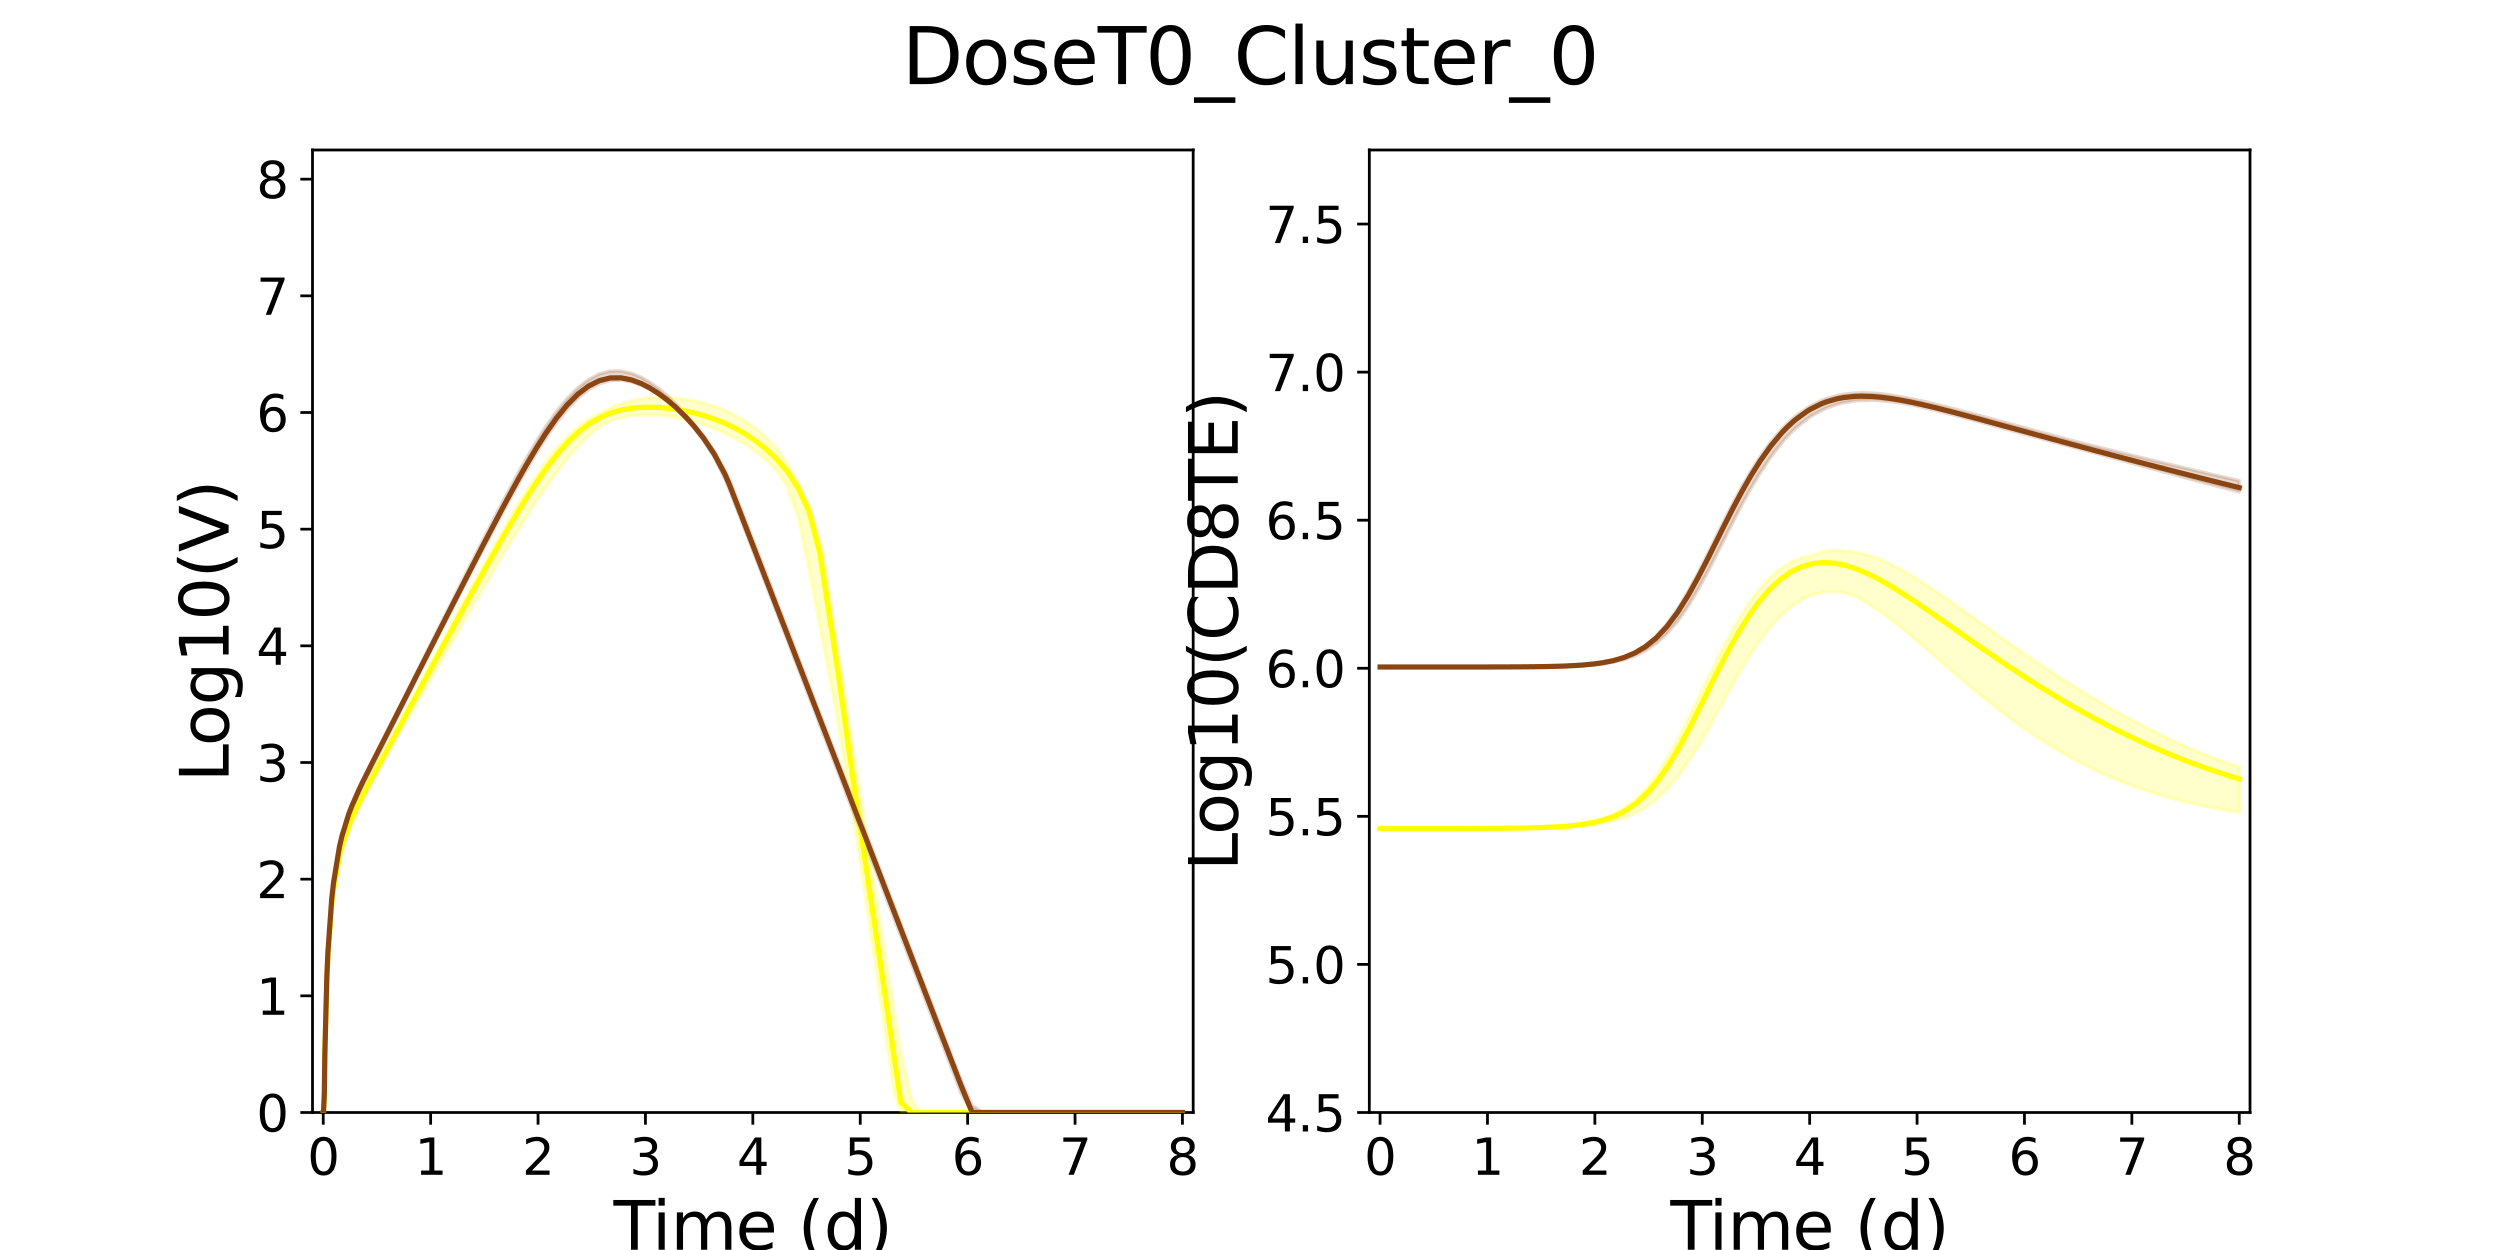 <?xml version="1.0" encoding="utf-8" standalone="no"?>
<!DOCTYPE svg PUBLIC "-//W3C//DTD SVG 1.1//EN"
  "http://www.w3.org/Graphics/SVG/1.1/DTD/svg11.dtd">
<svg xmlns:xlink="http://www.w3.org/1999/xlink" width="720pt" height="360pt" viewBox="0 0 720 360" xmlns="http://www.w3.org/2000/svg" version="1.1">
 <defs>
  <style type="text/css">*{stroke-linejoin: round; stroke-linecap: butt}</style>
 </defs>
 <g id="figure_1">
  <g id="patch_1">
   <path d="M 0 360 
L 720 360 
L 720 0 
L 0 0 
z
" style="fill: #ffffff"/>
  </g>
  <g id="axes_1">
   <g id="patch_2">
    <path d="M 90 320.4 
L 343.636 320.4 
L 343.636 43.2 
L 90 43.2 
z
" style="fill: #ffffff"/>
   </g>
   <g id="matplotlib.axis_1">
    <g id="xtick_1">
     <g id="line2d_1">
      <defs>
       <path id="m7a26b2daab" d="M 0 0 
L 0 3.5 
" style="stroke: #000000; stroke-width: 0.8"/>
      </defs>
      <g>
       <use xlink:href="#m7a26b2daab" x="93.093" y="320.4" style="stroke: #000000; stroke-width: 0.8"/>
      </g>
     </g>
     <g id="text_1">
      <!-- 0 -->
      <g transform="translate(88.512 338.342) scale(0.144 -0.144)">
       <defs>
        <path id="DejaVuSans-30" d="M 2034 4250 
Q 1547 4250 1301 3770 
Q 1056 3291 1056 2328 
Q 1056 1369 1301 889 
Q 1547 409 2034 409 
Q 2525 409 2770 889 
Q 3016 1369 3016 2328 
Q 3016 3291 2770 3770 
Q 2525 4250 2034 4250 
z
M 2034 4750 
Q 2819 4750 3233 4129 
Q 3647 3509 3647 2328 
Q 3647 1150 3233 529 
Q 2819 -91 2034 -91 
Q 1250 -91 836 529 
Q 422 1150 422 2328 
Q 422 3509 836 4129 
Q 1250 4750 2034 4750 
z
" transform="scale(0.016)"/>
       </defs>
       <use xlink:href="#DejaVuSans-30"/>
      </g>
     </g>
    </g>
    <g id="xtick_2">
     <g id="line2d_2">
      <g>
       <use xlink:href="#m7a26b2daab" x="124.024" y="320.4" style="stroke: #000000; stroke-width: 0.8"/>
      </g>
     </g>
     <g id="text_2">
      <!-- 1 -->
      <g transform="translate(119.443 338.342) scale(0.144 -0.144)">
       <defs>
        <path id="DejaVuSans-31" d="M 794 531 
L 1825 531 
L 1825 4091 
L 703 3866 
L 703 4441 
L 1819 4666 
L 2450 4666 
L 2450 531 
L 3481 531 
L 3481 0 
L 794 0 
L 794 531 
z
" transform="scale(0.016)"/>
       </defs>
       <use xlink:href="#DejaVuSans-31"/>
      </g>
     </g>
    </g>
    <g id="xtick_3">
     <g id="line2d_3">
      <g>
       <use xlink:href="#m7a26b2daab" x="154.956" y="320.4" style="stroke: #000000; stroke-width: 0.8"/>
      </g>
     </g>
     <g id="text_3">
      <!-- 2 -->
      <g transform="translate(150.375 338.342) scale(0.144 -0.144)">
       <defs>
        <path id="DejaVuSans-32" d="M 1228 531 
L 3431 531 
L 3431 0 
L 469 0 
L 469 531 
Q 828 903 1448 1529 
Q 2069 2156 2228 2338 
Q 2531 2678 2651 2914 
Q 2772 3150 2772 3378 
Q 2772 3750 2511 3984 
Q 2250 4219 1831 4219 
Q 1534 4219 1204 4116 
Q 875 4013 500 3803 
L 500 4441 
Q 881 4594 1212 4672 
Q 1544 4750 1819 4750 
Q 2544 4750 2975 4387 
Q 3406 4025 3406 3419 
Q 3406 3131 3298 2873 
Q 3191 2616 2906 2266 
Q 2828 2175 2409 1742 
Q 1991 1309 1228 531 
z
" transform="scale(0.016)"/>
       </defs>
       <use xlink:href="#DejaVuSans-32"/>
      </g>
     </g>
    </g>
    <g id="xtick_4">
     <g id="line2d_4">
      <g>
       <use xlink:href="#m7a26b2daab" x="185.887" y="320.4" style="stroke: #000000; stroke-width: 0.8"/>
      </g>
     </g>
     <g id="text_4">
      <!-- 3 -->
      <g transform="translate(181.306 338.342) scale(0.144 -0.144)">
       <defs>
        <path id="DejaVuSans-33" d="M 2597 2516 
Q 3050 2419 3304 2112 
Q 3559 1806 3559 1356 
Q 3559 666 3084 287 
Q 2609 -91 1734 -91 
Q 1441 -91 1130 -33 
Q 819 25 488 141 
L 488 750 
Q 750 597 1062 519 
Q 1375 441 1716 441 
Q 2309 441 2620 675 
Q 2931 909 2931 1356 
Q 2931 1769 2642 2001 
Q 2353 2234 1838 2234 
L 1294 2234 
L 1294 2753 
L 1863 2753 
Q 2328 2753 2575 2939 
Q 2822 3125 2822 3475 
Q 2822 3834 2567 4026 
Q 2313 4219 1838 4219 
Q 1578 4219 1281 4162 
Q 984 4106 628 3988 
L 628 4550 
Q 988 4650 1302 4700 
Q 1616 4750 1894 4750 
Q 2613 4750 3031 4423 
Q 3450 4097 3450 3541 
Q 3450 3153 3228 2886 
Q 3006 2619 2597 2516 
z
" transform="scale(0.016)"/>
       </defs>
       <use xlink:href="#DejaVuSans-33"/>
      </g>
     </g>
    </g>
    <g id="xtick_5">
     <g id="line2d_5">
      <g>
       <use xlink:href="#m7a26b2daab" x="216.818" y="320.4" style="stroke: #000000; stroke-width: 0.8"/>
      </g>
     </g>
     <g id="text_5">
      <!-- 4 -->
      <g transform="translate(212.237 338.342) scale(0.144 -0.144)">
       <defs>
        <path id="DejaVuSans-34" d="M 2419 4116 
L 825 1625 
L 2419 1625 
L 2419 4116 
z
M 2253 4666 
L 3047 4666 
L 3047 1625 
L 3713 1625 
L 3713 1100 
L 3047 1100 
L 3047 0 
L 2419 0 
L 2419 1100 
L 313 1100 
L 313 1709 
L 2253 4666 
z
" transform="scale(0.016)"/>
       </defs>
       <use xlink:href="#DejaVuSans-34"/>
      </g>
     </g>
    </g>
    <g id="xtick_6">
     <g id="line2d_6">
      <g>
       <use xlink:href="#m7a26b2daab" x="247.749" y="320.4" style="stroke: #000000; stroke-width: 0.8"/>
      </g>
     </g>
     <g id="text_6">
      <!-- 5 -->
      <g transform="translate(243.168 338.342) scale(0.144 -0.144)">
       <defs>
        <path id="DejaVuSans-35" d="M 691 4666 
L 3169 4666 
L 3169 4134 
L 1269 4134 
L 1269 2991 
Q 1406 3038 1543 3061 
Q 1681 3084 1819 3084 
Q 2600 3084 3056 2656 
Q 3513 2228 3513 1497 
Q 3513 744 3044 326 
Q 2575 -91 1722 -91 
Q 1428 -91 1123 -41 
Q 819 9 494 109 
L 494 744 
Q 775 591 1075 516 
Q 1375 441 1709 441 
Q 2250 441 2565 725 
Q 2881 1009 2881 1497 
Q 2881 1984 2565 2268 
Q 2250 2553 1709 2553 
Q 1456 2553 1204 2497 
Q 953 2441 691 2322 
L 691 4666 
z
" transform="scale(0.016)"/>
       </defs>
       <use xlink:href="#DejaVuSans-35"/>
      </g>
     </g>
    </g>
    <g id="xtick_7">
     <g id="line2d_7">
      <g>
       <use xlink:href="#m7a26b2daab" x="278.681" y="320.4" style="stroke: #000000; stroke-width: 0.8"/>
      </g>
     </g>
     <g id="text_7">
      <!-- 6 -->
      <g transform="translate(274.1 338.342) scale(0.144 -0.144)">
       <defs>
        <path id="DejaVuSans-36" d="M 2113 2584 
Q 1688 2584 1439 2293 
Q 1191 2003 1191 1497 
Q 1191 994 1439 701 
Q 1688 409 2113 409 
Q 2538 409 2786 701 
Q 3034 994 3034 1497 
Q 3034 2003 2786 2293 
Q 2538 2584 2113 2584 
z
M 3366 4563 
L 3366 3988 
Q 3128 4100 2886 4159 
Q 2644 4219 2406 4219 
Q 1781 4219 1451 3797 
Q 1122 3375 1075 2522 
Q 1259 2794 1537 2939 
Q 1816 3084 2150 3084 
Q 2853 3084 3261 2657 
Q 3669 2231 3669 1497 
Q 3669 778 3244 343 
Q 2819 -91 2113 -91 
Q 1303 -91 875 529 
Q 447 1150 447 2328 
Q 447 3434 972 4092 
Q 1497 4750 2381 4750 
Q 2619 4750 2861 4703 
Q 3103 4656 3366 4563 
z
" transform="scale(0.016)"/>
       </defs>
       <use xlink:href="#DejaVuSans-36"/>
      </g>
     </g>
    </g>
    <g id="xtick_8">
     <g id="line2d_8">
      <g>
       <use xlink:href="#m7a26b2daab" x="309.612" y="320.4" style="stroke: #000000; stroke-width: 0.8"/>
      </g>
     </g>
     <g id="text_8">
      <!-- 7 -->
      <g transform="translate(305.031 338.342) scale(0.144 -0.144)">
       <defs>
        <path id="DejaVuSans-37" d="M 525 4666 
L 3525 4666 
L 3525 4397 
L 1831 0 
L 1172 0 
L 2766 4134 
L 525 4134 
L 525 4666 
z
" transform="scale(0.016)"/>
       </defs>
       <use xlink:href="#DejaVuSans-37"/>
      </g>
     </g>
    </g>
    <g id="xtick_9">
     <g id="line2d_9">
      <g>
       <use xlink:href="#m7a26b2daab" x="340.543" y="320.4" style="stroke: #000000; stroke-width: 0.8"/>
      </g>
     </g>
     <g id="text_9">
      <!-- 8 -->
      <g transform="translate(335.962 338.342) scale(0.144 -0.144)">
       <defs>
        <path id="DejaVuSans-38" d="M 2034 2216 
Q 1584 2216 1326 1975 
Q 1069 1734 1069 1313 
Q 1069 891 1326 650 
Q 1584 409 2034 409 
Q 2484 409 2743 651 
Q 3003 894 3003 1313 
Q 3003 1734 2745 1975 
Q 2488 2216 2034 2216 
z
M 1403 2484 
Q 997 2584 770 2862 
Q 544 3141 544 3541 
Q 544 4100 942 4425 
Q 1341 4750 2034 4750 
Q 2731 4750 3128 4425 
Q 3525 4100 3525 3541 
Q 3525 3141 3298 2862 
Q 3072 2584 2669 2484 
Q 3125 2378 3379 2068 
Q 3634 1759 3634 1313 
Q 3634 634 3220 271 
Q 2806 -91 2034 -91 
Q 1263 -91 848 271 
Q 434 634 434 1313 
Q 434 1759 690 2068 
Q 947 2378 1403 2484 
z
M 1172 3481 
Q 1172 3119 1398 2916 
Q 1625 2713 2034 2713 
Q 2441 2713 2670 2916 
Q 2900 3119 2900 3481 
Q 2900 3844 2670 4047 
Q 2441 4250 2034 4250 
Q 1625 4250 1398 4047 
Q 1172 3844 1172 3481 
z
" transform="scale(0.016)"/>
       </defs>
       <use xlink:href="#DejaVuSans-38"/>
      </g>
     </g>
    </g>
    <g id="text_10">
     <!-- Time (d) -->
     <g transform="translate(176.693 359.925) scale(0.192 -0.192)">
      <defs>
       <path id="DejaVuSans-54" d="M -19 4666 
L 3928 4666 
L 3928 4134 
L 2272 4134 
L 2272 0 
L 1638 0 
L 1638 4134 
L -19 4134 
L -19 4666 
z
" transform="scale(0.016)"/>
       <path id="DejaVuSans-69" d="M 603 3500 
L 1178 3500 
L 1178 0 
L 603 0 
L 603 3500 
z
M 603 4863 
L 1178 4863 
L 1178 4134 
L 603 4134 
L 603 4863 
z
" transform="scale(0.016)"/>
       <path id="DejaVuSans-6d" d="M 3328 2828 
Q 3544 3216 3844 3400 
Q 4144 3584 4550 3584 
Q 5097 3584 5394 3201 
Q 5691 2819 5691 2113 
L 5691 0 
L 5113 0 
L 5113 2094 
Q 5113 2597 4934 2840 
Q 4756 3084 4391 3084 
Q 3944 3084 3684 2787 
Q 3425 2491 3425 1978 
L 3425 0 
L 2847 0 
L 2847 2094 
Q 2847 2600 2669 2842 
Q 2491 3084 2119 3084 
Q 1678 3084 1418 2786 
Q 1159 2488 1159 1978 
L 1159 0 
L 581 0 
L 581 3500 
L 1159 3500 
L 1159 2956 
Q 1356 3278 1631 3431 
Q 1906 3584 2284 3584 
Q 2666 3584 2933 3390 
Q 3200 3197 3328 2828 
z
" transform="scale(0.016)"/>
       <path id="DejaVuSans-65" d="M 3597 1894 
L 3597 1613 
L 953 1613 
Q 991 1019 1311 708 
Q 1631 397 2203 397 
Q 2534 397 2845 478 
Q 3156 559 3463 722 
L 3463 178 
Q 3153 47 2828 -22 
Q 2503 -91 2169 -91 
Q 1331 -91 842 396 
Q 353 884 353 1716 
Q 353 2575 817 3079 
Q 1281 3584 2069 3584 
Q 2775 3584 3186 3129 
Q 3597 2675 3597 1894 
z
M 3022 2063 
Q 3016 2534 2758 2815 
Q 2500 3097 2075 3097 
Q 1594 3097 1305 2825 
Q 1016 2553 972 2059 
L 3022 2063 
z
" transform="scale(0.016)"/>
       <path id="DejaVuSans-20" transform="scale(0.016)"/>
       <path id="DejaVuSans-28" d="M 1984 4856 
Q 1566 4138 1362 3434 
Q 1159 2731 1159 2009 
Q 1159 1288 1364 580 
Q 1569 -128 1984 -844 
L 1484 -844 
Q 1016 -109 783 600 
Q 550 1309 550 2009 
Q 550 2706 781 3412 
Q 1013 4119 1484 4856 
L 1984 4856 
z
" transform="scale(0.016)"/>
       <path id="DejaVuSans-64" d="M 2906 2969 
L 2906 4863 
L 3481 4863 
L 3481 0 
L 2906 0 
L 2906 525 
Q 2725 213 2448 61 
Q 2172 -91 1784 -91 
Q 1150 -91 751 415 
Q 353 922 353 1747 
Q 353 2572 751 3078 
Q 1150 3584 1784 3584 
Q 2172 3584 2448 3432 
Q 2725 3281 2906 2969 
z
M 947 1747 
Q 947 1113 1208 752 
Q 1469 391 1925 391 
Q 2381 391 2643 752 
Q 2906 1113 2906 1747 
Q 2906 2381 2643 2742 
Q 2381 3103 1925 3103 
Q 1469 3103 1208 2742 
Q 947 2381 947 1747 
z
" transform="scale(0.016)"/>
       <path id="DejaVuSans-29" d="M 513 4856 
L 1013 4856 
Q 1481 4119 1714 3412 
Q 1947 2706 1947 2009 
Q 1947 1309 1714 600 
Q 1481 -109 1013 -844 
L 513 -844 
Q 928 -128 1133 580 
Q 1338 1288 1338 2009 
Q 1338 2731 1133 3434 
Q 928 4138 513 4856 
z
" transform="scale(0.016)"/>
      </defs>
      <use xlink:href="#DejaVuSans-54"/>
      <use xlink:href="#DejaVuSans-69" x="57.959"/>
      <use xlink:href="#DejaVuSans-6d" x="85.742"/>
      <use xlink:href="#DejaVuSans-65" x="183.154"/>
      <use xlink:href="#DejaVuSans-20" x="244.678"/>
      <use xlink:href="#DejaVuSans-28" x="276.465"/>
      <use xlink:href="#DejaVuSans-64" x="315.479"/>
      <use xlink:href="#DejaVuSans-29" x="378.955"/>
     </g>
    </g>
   </g>
   <g id="matplotlib.axis_2">
    <g id="ytick_1">
     <g id="line2d_10">
      <defs>
       <path id="m6469e96081" d="M 0 0 
L -3.5 0 
" style="stroke: #000000; stroke-width: 0.8"/>
      </defs>
      <g>
       <use xlink:href="#m6469e96081" x="90" y="320.4" style="stroke: #000000; stroke-width: 0.8"/>
      </g>
     </g>
     <g id="text_11">
      <!-- 0 -->
      <g transform="translate(73.838 325.871) scale(0.144 -0.144)">
       <use xlink:href="#DejaVuSans-30"/>
      </g>
     </g>
    </g>
    <g id="ytick_2">
     <g id="line2d_11">
      <g>
       <use xlink:href="#m6469e96081" x="90" y="286.8" style="stroke: #000000; stroke-width: 0.8"/>
      </g>
     </g>
     <g id="text_12">
      <!-- 1 -->
      <g transform="translate(73.838 292.271) scale(0.144 -0.144)">
       <use xlink:href="#DejaVuSans-31"/>
      </g>
     </g>
    </g>
    <g id="ytick_3">
     <g id="line2d_12">
      <g>
       <use xlink:href="#m6469e96081" x="90" y="253.2" style="stroke: #000000; stroke-width: 0.8"/>
      </g>
     </g>
     <g id="text_13">
      <!-- 2 -->
      <g transform="translate(73.838 258.671) scale(0.144 -0.144)">
       <use xlink:href="#DejaVuSans-32"/>
      </g>
     </g>
    </g>
    <g id="ytick_4">
     <g id="line2d_13">
      <g>
       <use xlink:href="#m6469e96081" x="90" y="219.6" style="stroke: #000000; stroke-width: 0.8"/>
      </g>
     </g>
     <g id="text_14">
      <!-- 3 -->
      <g transform="translate(73.838 225.071) scale(0.144 -0.144)">
       <use xlink:href="#DejaVuSans-33"/>
      </g>
     </g>
    </g>
    <g id="ytick_5">
     <g id="line2d_14">
      <g>
       <use xlink:href="#m6469e96081" x="90" y="186" style="stroke: #000000; stroke-width: 0.8"/>
      </g>
     </g>
     <g id="text_15">
      <!-- 4 -->
      <g transform="translate(73.838 191.471) scale(0.144 -0.144)">
       <use xlink:href="#DejaVuSans-34"/>
      </g>
     </g>
    </g>
    <g id="ytick_6">
     <g id="line2d_15">
      <g>
       <use xlink:href="#m6469e96081" x="90" y="152.4" style="stroke: #000000; stroke-width: 0.8"/>
      </g>
     </g>
     <g id="text_16">
      <!-- 5 -->
      <g transform="translate(73.838 157.871) scale(0.144 -0.144)">
       <use xlink:href="#DejaVuSans-35"/>
      </g>
     </g>
    </g>
    <g id="ytick_7">
     <g id="line2d_16">
      <g>
       <use xlink:href="#m6469e96081" x="90" y="118.8" style="stroke: #000000; stroke-width: 0.8"/>
      </g>
     </g>
     <g id="text_17">
      <!-- 6 -->
      <g transform="translate(73.838 124.271) scale(0.144 -0.144)">
       <use xlink:href="#DejaVuSans-36"/>
      </g>
     </g>
    </g>
    <g id="ytick_8">
     <g id="line2d_17">
      <g>
       <use xlink:href="#m6469e96081" x="90" y="85.2" style="stroke: #000000; stroke-width: 0.8"/>
      </g>
     </g>
     <g id="text_18">
      <!-- 7 -->
      <g transform="translate(73.838 90.671) scale(0.144 -0.144)">
       <use xlink:href="#DejaVuSans-37"/>
      </g>
     </g>
    </g>
    <g id="ytick_9">
     <g id="line2d_18">
      <g>
       <use xlink:href="#m6469e96081" x="90" y="51.6" style="stroke: #000000; stroke-width: 0.8"/>
      </g>
     </g>
     <g id="text_19">
      <!-- 8 -->
      <g transform="translate(73.838 57.071) scale(0.144 -0.144)">
       <use xlink:href="#DejaVuSans-38"/>
      </g>
     </g>
    </g>
    <g id="text_20">
     <!-- Log10(V) -->
     <g transform="translate(65.845 225.224) rotate(-90) scale(0.192 -0.192)">
      <defs>
       <path id="DejaVuSans-4c" d="M 628 4666 
L 1259 4666 
L 1259 531 
L 3531 531 
L 3531 0 
L 628 0 
L 628 4666 
z
" transform="scale(0.016)"/>
       <path id="DejaVuSans-6f" d="M 1959 3097 
Q 1497 3097 1228 2736 
Q 959 2375 959 1747 
Q 959 1119 1226 758 
Q 1494 397 1959 397 
Q 2419 397 2687 759 
Q 2956 1122 2956 1747 
Q 2956 2369 2687 2733 
Q 2419 3097 1959 3097 
z
M 1959 3584 
Q 2709 3584 3137 3096 
Q 3566 2609 3566 1747 
Q 3566 888 3137 398 
Q 2709 -91 1959 -91 
Q 1206 -91 779 398 
Q 353 888 353 1747 
Q 353 2609 779 3096 
Q 1206 3584 1959 3584 
z
" transform="scale(0.016)"/>
       <path id="DejaVuSans-67" d="M 2906 1791 
Q 2906 2416 2648 2759 
Q 2391 3103 1925 3103 
Q 1463 3103 1205 2759 
Q 947 2416 947 1791 
Q 947 1169 1205 825 
Q 1463 481 1925 481 
Q 2391 481 2648 825 
Q 2906 1169 2906 1791 
z
M 3481 434 
Q 3481 -459 3084 -895 
Q 2688 -1331 1869 -1331 
Q 1566 -1331 1297 -1286 
Q 1028 -1241 775 -1147 
L 775 -588 
Q 1028 -725 1275 -790 
Q 1522 -856 1778 -856 
Q 2344 -856 2625 -561 
Q 2906 -266 2906 331 
L 2906 616 
Q 2728 306 2450 153 
Q 2172 0 1784 0 
Q 1141 0 747 490 
Q 353 981 353 1791 
Q 353 2603 747 3093 
Q 1141 3584 1784 3584 
Q 2172 3584 2450 3431 
Q 2728 3278 2906 2969 
L 2906 3500 
L 3481 3500 
L 3481 434 
z
" transform="scale(0.016)"/>
       <path id="DejaVuSans-56" d="M 1831 0 
L 50 4666 
L 709 4666 
L 2188 738 
L 3669 4666 
L 4325 4666 
L 2547 0 
L 1831 0 
z
" transform="scale(0.016)"/>
      </defs>
      <use xlink:href="#DejaVuSans-4c"/>
      <use xlink:href="#DejaVuSans-6f" x="53.963"/>
      <use xlink:href="#DejaVuSans-67" x="115.145"/>
      <use xlink:href="#DejaVuSans-31" x="178.621"/>
      <use xlink:href="#DejaVuSans-30" x="242.244"/>
      <use xlink:href="#DejaVuSans-28" x="305.867"/>
      <use xlink:href="#DejaVuSans-56" x="344.881"/>
      <use xlink:href="#DejaVuSans-29" x="413.289"/>
     </g>
    </g>
   </g>
   <g id="patch_3">
    <path d="M 90 320.4 
L 90 43.2 
" style="fill: none; stroke: #000000; stroke-width: 0.8; stroke-linejoin: miter; stroke-linecap: square"/>
   </g>
   <g id="patch_4">
    <path d="M 343.636 320.4 
L 343.636 43.2 
" style="fill: none; stroke: #000000; stroke-width: 0.8; stroke-linejoin: miter; stroke-linecap: square"/>
   </g>
   <g id="patch_5">
    <path d="M 90 320.4 
L 343.636 320.4 
" style="fill: none; stroke: #000000; stroke-width: 0.8; stroke-linejoin: miter; stroke-linecap: square"/>
   </g>
   <g id="patch_6">
    <path d="M 90 43.2 
L 343.636 43.2 
" style="fill: none; stroke: #000000; stroke-width: 0.8; stroke-linejoin: miter; stroke-linecap: square"/>
   </g>
   <g id="PolyCollection_1">
    <defs>
     <path id="m201bf669ff" d="M 93.093 -39.6 
L 93.093 -39.6 
L 93.094 -39.6 
L 93.1 -39.6 
L 93.16 -39.6 
L 93.408 -44.985 
L 93.568 -56.393 
L 94.134 -77.465 
L 94.456 -84.821 
L 95.544 -99.041 
L 96.083 -103.547 
L 97.818 -113.009 
L 98.569 -115.857 
L 100.585 -121.677 
L 101.55 -123.946 
L 103.8 -128.624 
L 104.978 -130.896 
L 107.396 -135.424 
L 108.768 -137.887 
L 111.237 -142.211 
L 112.753 -144.852 
L 115.681 -149.97 
L 117.313 -152.809 
L 120.406 -158.209 
L 122.177 -161.288 
L 125.27 -166.675 
L 127.165 -169.961 
L 130.258 -175.326 
L 132.275 -178.808 
L 135.368 -184.14 
L 137.504 -187.8 
L 140.597 -193.073 
L 142.871 -196.913 
L 145.964 -202.078 
L 148.42 -206.11 
L 151.514 -211.076 
L 154.607 -215.871 
L 157.7 -220.438 
L 160.793 -224.712 
L 163.886 -228.621 
L 166.979 -232.099 
L 170.072 -235.091 
L 173.165 -237.447 
L 176.259 -238.989 
L 179.352 -239.831 
L 182.062 -240.254 
L 184.771 -240.453 
L 187.171 -240.468 
L 189.609 -240.355 
L 192.046 -240.122 
L 194.167 -239.793 
L 196.406 -239.372 
L 199.499 -238.637 
L 202.064 -237.892 
L 205.157 -236.805 
L 208.25 -235.503 
L 211.343 -233.96 
L 214.436 -232.144 
L 217.53 -230.01 
L 220.623 -227.49 
L 223.716 -224.478 
L 226.809 -219.697 
L 229.902 -210.91 
L 232.995 -195.892 
L 236.088 -179.815 
L 236.212 -179.17 
L 236.262 -178.912 
L 236.334 -178.534 
L 236.388 -178.255 
L 236.409 -178.143 
L 236.411 -178.136 
L 236.424 -178.065 
L 236.436 -178.004 
L 236.456 -177.899 
L 236.473 -177.812 
L 236.529 -177.519 
L 236.701 -176.624 
L 237.11 -174.49 
L 237.95 -170.098 
L 238.79 -165.694 
L 240.079 -158.934 
L 241.367 -151.623 
L 242.932 -141.851 
L 244.509 -131.96 
L 246.339 -120.485 
L 247.727 -111.765 
L 249.854 -97.573 
L 251.348 -87.345 
L 253.539 -72.315 
L 255.158 -61.225 
L 257.551 -45.046 
L 259.467 -39.6 
L 262.545 -39.6 
L 264.996 -39.6 
L 268.089 -39.6 
L 271.182 -39.6 
L 274.275 -39.6 
L 277.368 -39.6 
L 280.462 -39.6 
L 283.555 -39.6 
L 286.648 -39.6 
L 289.741 -39.6 
L 292.834 -39.6 
L 295.927 -39.6 
L 299.02 -39.6 
L 302.113 -39.6 
L 305.207 -39.6 
L 308.3 -39.6 
L 311.393 -39.6 
L 314.486 -39.6 
L 317.579 -39.6 
L 320.672 -39.6 
L 323.765 -39.6 
L 326.858 -39.6 
L 329.952 -39.6 
L 333.045 -39.6 
L 336.138 -39.6 
L 339.231 -39.6 
L 340.543 -39.6 
L 340.543 -39.6 
L 340.543 -39.6 
L 339.231 -39.6 
L 336.138 -39.6 
L 333.045 -39.6 
L 329.952 -39.6 
L 326.858 -39.6 
L 323.765 -39.6 
L 320.672 -39.6 
L 317.579 -39.6 
L 314.486 -39.6 
L 311.393 -39.6 
L 308.3 -39.6 
L 305.207 -39.6 
L 302.113 -39.6 
L 299.02 -39.6 
L 295.927 -39.6 
L 292.834 -39.6 
L 289.741 -39.6 
L 286.648 -39.6 
L 283.555 -39.6 
L 280.462 -39.6 
L 277.368 -39.6 
L 274.275 -39.6 
L 271.182 -39.6 
L 268.089 -39.6 
L 264.996 -39.6 
L 262.545 -43.226 
L 259.467 -56.941 
L 257.551 -68.889 
L 255.158 -83.816 
L 253.539 -94.063 
L 251.348 -108.24 
L 249.854 -117.901 
L 247.727 -131.635 
L 246.339 -140.589 
L 244.509 -152.368 
L 242.932 -162.484 
L 241.367 -172.782 
L 240.079 -181.269 
L 238.79 -189.699 
L 237.95 -195.173 
L 237.11 -200.156 
L 236.701 -202.183 
L 236.529 -203.014 
L 236.473 -203.266 
L 236.456 -203.34 
L 236.436 -203.431 
L 236.424 -203.483 
L 236.411 -203.544 
L 236.409 -203.55 
L 236.388 -203.647 
L 236.334 -203.886 
L 236.262 -204.211 
L 236.212 -204.433 
L 236.088 -204.987 
L 232.995 -214.542 
L 229.902 -220.892 
L 226.809 -226.414 
L 223.716 -230.759 
L 220.623 -234.067 
L 217.53 -236.691 
L 214.436 -238.838 
L 211.343 -240.558 
L 208.25 -241.999 
L 205.157 -243.145 
L 202.064 -244.059 
L 199.499 -244.646 
L 196.406 -245.172 
L 194.167 -245.422 
L 192.046 -245.569 
L 189.609 -245.606 
L 187.171 -245.477 
L 184.771 -245.148 
L 182.062 -244.614 
L 179.352 -243.952 
L 176.259 -242.778 
L 173.165 -241.112 
L 170.072 -239.554 
L 166.979 -237.461 
L 163.886 -234.774 
L 160.793 -231.484 
L 157.7 -227.625 
L 154.607 -223.263 
L 151.514 -218.522 
L 148.42 -213.48 
L 145.964 -209.301 
L 142.871 -203.855 
L 140.597 -199.77 
L 137.504 -194.11 
L 135.368 -190.167 
L 132.275 -184.394 
L 130.258 -180.621 
L 127.165 -174.79 
L 125.27 -171.219 
L 122.177 -165.355 
L 120.406 -162.005 
L 117.313 -156.124 
L 115.681 -153.034 
L 112.753 -147.751 
L 111.237 -145.039 
L 108.768 -140.604 
L 107.396 -138.124 
L 104.978 -133.654 
L 103.8 -131.374 
L 101.55 -126.609 
L 100.585 -124.222 
L 98.569 -118.073 
L 97.818 -114.963 
L 96.083 -104.994 
L 95.544 -100.164 
L 94.456 -85.531 
L 94.134 -78.19 
L 93.568 -56.794 
L 93.408 -45.953 
L 93.16 -39.652 
L 93.1 -39.6 
L 93.094 -39.6 
L 93.093 -39.6 
z
" style="stroke: #ffff00; stroke-opacity: 0.2"/>
    </defs>
    <g clip-path="url(#p4f2e8038d3)">
     <use xlink:href="#m201bf669ff" x="0" y="360" style="fill: #ffff00; fill-opacity: 0.2; stroke: #ffff00; stroke-opacity: 0.2"/>
    </g>
   </g>
   <g id="PolyCollection_2">
    <defs>
     <path id="m951c05b13e" d="M 93.093 -39.6 
L 93.093 -39.6 
L 93.094 -39.6 
L 93.099 -39.6 
L 93.156 -39.6 
L 93.401 -44.721 
L 93.558 -55.925 
L 94.12 -77.51 
L 94.437 -85.294 
L 95.518 -100.019 
L 96.042 -105.049 
L 97.755 -115.034 
L 98.48 -118.286 
L 100.427 -124.322 
L 101.361 -126.838 
L 103.527 -131.635 
L 104.662 -134.021 
L 106.98 -138.659 
L 108.297 -141.279 
L 110.656 -145.963 
L 112.109 -148.855 
L 114.894 -154.411 
L 116.437 -157.496 
L 119.192 -162.997 
L 120.93 -166.477 
L 124.024 -172.591 
L 125.842 -176.121 
L 128.935 -182.139 
L 130.818 -185.781 
L 133.911 -191.769 
L 135.86 -195.516 
L 138.953 -201.446 
L 140.981 -205.292 
L 144.074 -211.109 
L 146.207 -215.05 
L 149.3 -220.649 
L 151.588 -224.659 
L 154.681 -229.844 
L 157.164 -233.753 
L 160.257 -238.205 
L 163.351 -242.095 
L 166.444 -245.315 
L 169.537 -247.787 
L 172.63 -249.473 
L 175.723 -250.378 
L 178.816 -250.548 
L 181.909 -250.047 
L 184.684 -249.068 
L 187.1 -247.88 
L 189.64 -246.309 
L 192.181 -244.434 
L 194.722 -242.251 
L 197.262 -239.724 
L 199.803 -236.842 
L 202.584 -233.197 
L 205.678 -228.311 
L 208.771 -222.122 
L 210.023 -219.071 
L 210.123 -218.812 
L 210.234 -218.526 
L 210.236 -218.522 
L 210.25 -218.485 
L 210.262 -218.453 
L 210.286 -218.392 
L 210.304 -218.346 
L 210.483 -217.886 
L 212.113 -213.674 
L 212.868 -211.724 
L 215.961 -203.695 
L 217.059 -200.853 
L 220.152 -192.797 
L 221.614 -188.998 
L 224.707 -180.95 
L 226.517 -176.234 
L 229.61 -168.188 
L 231.729 -162.665 
L 234.822 -154.617 
L 237.194 -148.428 
L 240.287 -140.356 
L 242.857 -133.649 
L 245.95 -125.579 
L 249.044 -117.51 
L 252.137 -109.442 
L 255.23 -101.375 
L 258.323 -93.309 
L 261.416 -85.245 
L 264.509 -77.182 
L 267.602 -69.123 
L 270.695 -61.065 
L 273.789 -53.012 
L 276.882 -44.962 
L 279.975 -39.6 
L 283.068 -39.6 
L 286.161 -39.6 
L 289.254 -39.6 
L 292.347 -39.6 
L 295.441 -39.6 
L 298.534 -39.6 
L 301.627 -39.6 
L 304.72 -39.6 
L 307.813 -39.6 
L 310.906 -39.6 
L 313.999 -39.6 
L 317.092 -39.6 
L 320.186 -39.6 
L 323.279 -39.6 
L 326.372 -39.6 
L 329.465 -39.6 
L 332.558 -39.6 
L 335.651 -39.6 
L 338.744 -39.6 
L 340.543 -39.6 
L 340.543 -39.6 
L 340.543 -39.6 
L 338.744 -39.6 
L 335.651 -39.6 
L 332.558 -39.6 
L 329.465 -39.6 
L 326.372 -39.6 
L 323.279 -39.6 
L 320.186 -39.6 
L 317.092 -39.6 
L 313.999 -39.6 
L 310.906 -39.6 
L 307.813 -39.6 
L 304.72 -39.6 
L 301.627 -39.6 
L 298.534 -39.6 
L 295.441 -39.6 
L 292.347 -39.6 
L 289.254 -39.6 
L 286.161 -39.6 
L 283.068 -39.611 
L 279.975 -41.627 
L 276.882 -48.729 
L 273.789 -56.756 
L 270.695 -64.784 
L 267.602 -72.814 
L 264.509 -80.846 
L 261.416 -88.879 
L 258.323 -96.912 
L 255.23 -104.947 
L 252.137 -112.982 
L 249.044 -121.018 
L 245.95 -129.054 
L 242.857 -137.091 
L 240.287 -143.77 
L 237.194 -151.808 
L 234.822 -157.971 
L 231.729 -166.009 
L 229.61 -171.513 
L 226.517 -179.551 
L 224.707 -184.254 
L 221.614 -192.273 
L 220.152 -196.062 
L 217.059 -204.061 
L 215.961 -206.898 
L 212.868 -214.869 
L 212.113 -216.811 
L 210.483 -220.957 
L 210.304 -221.391 
L 210.286 -221.435 
L 210.262 -221.492 
L 210.25 -221.522 
L 210.236 -221.557 
L 210.234 -221.56 
L 210.123 -221.826 
L 210.023 -222.028 
L 208.771 -224.538 
L 205.678 -230.128 
L 202.584 -234.583 
L 199.803 -237.958 
L 197.262 -240.885 
L 194.722 -243.634 
L 192.181 -246.049 
L 189.64 -248.162 
L 187.1 -249.953 
L 184.684 -251.339 
L 181.909 -252.468 
L 178.816 -253.146 
L 175.723 -253.139 
L 172.63 -252.333 
L 169.537 -250.683 
L 166.444 -248.353 
L 163.351 -245.227 
L 160.257 -241.52 
L 157.164 -237.141 
L 154.681 -233.247 
L 151.588 -228.008 
L 149.3 -223.933 
L 146.207 -218.203 
L 144.074 -214.158 
L 140.981 -208.171 
L 138.953 -204.208 
L 135.86 -198.089 
L 133.911 -194.221 
L 130.818 -188.037 
L 128.935 -184.275 
L 125.842 -178.057 
L 124.024 -174.41 
L 120.93 -168.175 
L 119.192 -164.683 
L 116.437 -159.131 
L 114.894 -156.032 
L 112.109 -150.425 
L 110.656 -147.515 
L 108.297 -142.788 
L 106.98 -140.15 
L 104.662 -135.435 
L 103.527 -133.04 
L 101.361 -128.069 
L 100.427 -125.605 
L 98.48 -119.243 
L 97.755 -116.144 
L 96.042 -105.703 
L 95.518 -100.925 
L 94.437 -85.745 
L 94.12 -78.472 
L 93.558 -56.458 
L 93.401 -46.363 
L 93.156 -39.616 
L 93.099 -39.6 
L 93.094 -39.6 
L 93.093 -39.6 
z
" style="stroke: #8b4513; stroke-opacity: 0.2"/>
    </defs>
    <g clip-path="url(#p4f2e8038d3)">
     <use xlink:href="#m951c05b13e" x="0" y="360" style="fill: #8b4513; fill-opacity: 0.2; stroke: #8b4513; stroke-opacity: 0.2"/>
    </g>
   </g>
   <g id="line2d_19">
    <path d="M 93.093 320.4 
L 93.094 320.4 
L 93.1 320.4 
L 93.16 320.4 
L 93.408 314.951 
L 93.568 303.346 
L 94.134 282.03 
L 94.456 274.978 
L 95.544 260.616 
L 96.083 256.072 
L 97.818 246.447 
L 98.569 243.556 
L 100.585 237.611 
L 101.55 235.305 
L 103.8 230.537 
L 104.978 228.23 
L 107.396 223.625 
L 108.768 221.06 
L 111.237 216.452 
L 112.753 213.635 
L 115.681 208.174 
L 117.313 205.146 
L 120.406 199.384 
L 122.177 196.101 
L 125.27 190.354 
L 127.165 186.853 
L 130.258 181.134 
L 132.275 177.432 
L 135.368 171.762 
L 137.504 167.884 
L 140.597 162.307 
L 142.871 158.27 
L 145.964 152.87 
L 148.42 148.7 
L 151.514 143.633 
L 154.607 138.848 
L 157.7 134.427 
L 160.793 130.454 
L 163.886 127.002 
L 166.979 124.12 
L 170.072 121.82 
L 173.165 120.074 
L 176.259 118.822 
L 179.352 117.99 
L 182.062 117.545 
L 184.771 117.318 
L 187.171 117.269 
L 189.609 117.348 
L 192.046 117.543 
L 194.167 117.802 
L 196.406 118.163 
L 199.499 118.813 
L 202.064 119.49 
L 205.157 120.485 
L 208.25 121.693 
L 211.343 123.14 
L 214.436 124.859 
L 217.53 126.898 
L 220.623 129.329 
L 223.716 132.265 
L 226.809 135.902 
L 229.902 140.624 
L 232.995 147.333 
L 236.088 159.187 
L 236.212 159.913 
L 236.262 160.214 
L 236.334 160.664 
L 236.388 161.004 
L 236.409 161.144 
L 236.411 161.153 
L 236.424 161.241 
L 236.436 161.317 
L 236.456 161.448 
L 236.473 161.556 
L 236.529 161.923 
L 236.701 163.042 
L 237.11 165.713 
L 237.95 171.218 
L 238.79 176.723 
L 240.079 185.24 
L 241.367 193.757 
L 242.932 204.792 
L 244.509 216.287 
L 246.339 228.877 
L 247.727 238.072 
L 249.854 252.523 
L 251.348 262.45 
L 253.539 277.376 
L 255.158 288.164 
L 257.551 304.608 
L 259.467 317.459 
L 262.545 320.4 
L 264.996 320.4 
L 268.089 320.4 
L 271.182 320.4 
L 274.275 320.4 
L 277.368 320.4 
L 280.462 320.4 
L 283.555 320.4 
L 286.648 320.4 
L 289.741 320.4 
L 292.834 320.4 
L 295.927 320.4 
L 299.02 320.4 
L 302.113 320.4 
L 305.207 320.4 
L 308.3 320.4 
L 311.393 320.4 
L 314.486 320.4 
L 317.579 320.4 
L 320.672 320.4 
L 323.765 320.4 
L 326.858 320.4 
L 329.952 320.4 
L 333.045 320.4 
L 336.138 320.4 
L 339.231 320.4 
L 340.543 320.4 
" clip-path="url(#p4f2e8038d3)" style="fill: none; stroke: #ffff00; stroke-width: 1.5; stroke-linecap: square"/>
   </g>
   <g id="line2d_20">
    <path d="M 93.093 320.4 
L 93.094 320.4 
L 93.099 320.4 
L 93.156 320.4 
L 93.401 315.25 
L 93.558 303.544 
L 94.12 281.535 
L 94.437 274.261 
L 95.518 259.097 
L 96.042 254.32 
L 97.755 243.899 
L 98.48 240.805 
L 100.427 234.471 
L 101.361 232.044 
L 103.527 227.133 
L 104.662 224.79 
L 106.98 220.161 
L 108.297 217.577 
L 110.656 212.943 
L 112.109 210.092 
L 114.894 204.595 
L 116.437 201.558 
L 119.192 196.114 
L 120.93 192.692 
L 124.024 186.578 
L 125.842 183.004 
L 128.935 176.907 
L 130.818 173.219 
L 133.911 167.154 
L 135.86 163.362 
L 138.953 157.358 
L 140.981 153.469 
L 144.074 147.587 
L 146.207 143.608 
L 149.3 137.962 
L 151.588 133.93 
L 154.681 128.729 
L 157.164 124.83 
L 160.257 120.415 
L 163.351 116.601 
L 166.444 113.491 
L 169.537 111.154 
L 172.63 109.615 
L 175.723 108.854 
L 178.816 108.816 
L 181.909 109.428 
L 184.684 110.466 
L 187.1 111.705 
L 189.64 113.312 
L 192.181 115.211 
L 194.722 117.392 
L 197.262 119.861 
L 199.803 122.65 
L 202.584 126.14 
L 205.678 130.75 
L 208.771 136.566 
L 210.023 139.474 
L 210.123 139.727 
L 210.234 140.009 
L 210.236 140.013 
L 210.25 140.05 
L 210.262 140.081 
L 210.286 140.142 
L 210.304 140.187 
L 210.483 140.646 
L 212.113 144.844 
L 212.868 146.783 
L 215.961 154.822 
L 217.059 157.644 
L 220.152 165.683 
L 221.614 169.444 
L 224.707 177.483 
L 226.517 182.147 
L 229.61 190.186 
L 231.729 195.653 
L 234.822 203.692 
L 237.194 209.822 
L 240.287 217.86 
L 242.857 224.513 
L 245.95 232.55 
L 249.044 240.587 
L 252.137 248.623 
L 255.23 256.659 
L 258.323 264.694 
L 261.416 272.728 
L 264.509 280.761 
L 267.602 288.793 
L 270.695 296.823 
L 273.789 304.852 
L 276.882 312.878 
L 279.975 320.4 
L 283.068 320.4 
L 286.161 320.4 
L 289.254 320.4 
L 292.347 320.4 
L 295.441 320.4 
L 298.534 320.4 
L 301.627 320.4 
L 304.72 320.4 
L 307.813 320.4 
L 310.906 320.4 
L 313.999 320.4 
L 317.092 320.4 
L 320.186 320.4 
L 323.279 320.4 
L 326.372 320.4 
L 329.465 320.4 
L 332.558 320.4 
L 335.651 320.4 
L 338.744 320.4 
L 340.543 320.4 
" clip-path="url(#p4f2e8038d3)" style="fill: none; stroke: #8b4513; stroke-width: 1.5; stroke-linecap: square"/>
   </g>
  </g>
  <g id="axes_2">
   <g id="patch_7">
    <path d="M 394.364 320.4 
L 648 320.4 
L 648 43.2 
L 394.364 43.2 
z
" style="fill: #ffffff"/>
   </g>
   <g id="matplotlib.axis_3">
    <g id="xtick_10">
     <g id="line2d_21">
      <g>
       <use xlink:href="#m7a26b2daab" x="397.457" y="320.4" style="stroke: #000000; stroke-width: 0.8"/>
      </g>
     </g>
     <g id="text_21">
      <!-- 0 -->
      <g transform="translate(392.876 338.342) scale(0.144 -0.144)">
       <use xlink:href="#DejaVuSans-30"/>
      </g>
     </g>
    </g>
    <g id="xtick_11">
     <g id="line2d_22">
      <g>
       <use xlink:href="#m7a26b2daab" x="428.388" y="320.4" style="stroke: #000000; stroke-width: 0.8"/>
      </g>
     </g>
     <g id="text_22">
      <!-- 1 -->
      <g transform="translate(423.807 338.342) scale(0.144 -0.144)">
       <use xlink:href="#DejaVuSans-31"/>
      </g>
     </g>
    </g>
    <g id="xtick_12">
     <g id="line2d_23">
      <g>
       <use xlink:href="#m7a26b2daab" x="459.319" y="320.4" style="stroke: #000000; stroke-width: 0.8"/>
      </g>
     </g>
     <g id="text_23">
      <!-- 2 -->
      <g transform="translate(454.738 338.342) scale(0.144 -0.144)">
       <use xlink:href="#DejaVuSans-32"/>
      </g>
     </g>
    </g>
    <g id="xtick_13">
     <g id="line2d_24">
      <g>
       <use xlink:href="#m7a26b2daab" x="490.251" y="320.4" style="stroke: #000000; stroke-width: 0.8"/>
      </g>
     </g>
     <g id="text_24">
      <!-- 3 -->
      <g transform="translate(485.67 338.342) scale(0.144 -0.144)">
       <use xlink:href="#DejaVuSans-33"/>
      </g>
     </g>
    </g>
    <g id="xtick_14">
     <g id="line2d_25">
      <g>
       <use xlink:href="#m7a26b2daab" x="521.182" y="320.4" style="stroke: #000000; stroke-width: 0.8"/>
      </g>
     </g>
     <g id="text_25">
      <!-- 4 -->
      <g transform="translate(516.601 338.342) scale(0.144 -0.144)">
       <use xlink:href="#DejaVuSans-34"/>
      </g>
     </g>
    </g>
    <g id="xtick_15">
     <g id="line2d_26">
      <g>
       <use xlink:href="#m7a26b2daab" x="552.113" y="320.4" style="stroke: #000000; stroke-width: 0.8"/>
      </g>
     </g>
     <g id="text_26">
      <!-- 5 -->
      <g transform="translate(547.532 338.342) scale(0.144 -0.144)">
       <use xlink:href="#DejaVuSans-35"/>
      </g>
     </g>
    </g>
    <g id="xtick_16">
     <g id="line2d_27">
      <g>
       <use xlink:href="#m7a26b2daab" x="583.044" y="320.4" style="stroke: #000000; stroke-width: 0.8"/>
      </g>
     </g>
     <g id="text_27">
      <!-- 6 -->
      <g transform="translate(578.463 338.342) scale(0.144 -0.144)">
       <use xlink:href="#DejaVuSans-36"/>
      </g>
     </g>
    </g>
    <g id="xtick_17">
     <g id="line2d_28">
      <g>
       <use xlink:href="#m7a26b2daab" x="613.976" y="320.4" style="stroke: #000000; stroke-width: 0.8"/>
      </g>
     </g>
     <g id="text_28">
      <!-- 7 -->
      <g transform="translate(609.395 338.342) scale(0.144 -0.144)">
       <use xlink:href="#DejaVuSans-37"/>
      </g>
     </g>
    </g>
    <g id="xtick_18">
     <g id="line2d_29">
      <g>
       <use xlink:href="#m7a26b2daab" x="644.907" y="320.4" style="stroke: #000000; stroke-width: 0.8"/>
      </g>
     </g>
     <g id="text_29">
      <!-- 8 -->
      <g transform="translate(640.326 338.342) scale(0.144 -0.144)">
       <use xlink:href="#DejaVuSans-38"/>
      </g>
     </g>
    </g>
    <g id="text_30">
     <!-- Time (d) -->
     <g transform="translate(481.057 359.925) scale(0.192 -0.192)">
      <use xlink:href="#DejaVuSans-54"/>
      <use xlink:href="#DejaVuSans-69" x="57.959"/>
      <use xlink:href="#DejaVuSans-6d" x="85.742"/>
      <use xlink:href="#DejaVuSans-65" x="183.154"/>
      <use xlink:href="#DejaVuSans-20" x="244.678"/>
      <use xlink:href="#DejaVuSans-28" x="276.465"/>
      <use xlink:href="#DejaVuSans-64" x="315.479"/>
      <use xlink:href="#DejaVuSans-29" x="378.955"/>
     </g>
    </g>
   </g>
   <g id="matplotlib.axis_4">
    <g id="ytick_10">
     <g id="line2d_30">
      <g>
       <use xlink:href="#m6469e96081" x="394.364" y="320.4" style="stroke: #000000; stroke-width: 0.8"/>
      </g>
     </g>
     <g id="text_31">
      <!-- 4.5 -->
      <g transform="translate(364.463 325.871) scale(0.144 -0.144)">
       <defs>
        <path id="DejaVuSans-2e" d="M 684 794 
L 1344 794 
L 1344 0 
L 684 0 
L 684 794 
z
" transform="scale(0.016)"/>
       </defs>
       <use xlink:href="#DejaVuSans-34"/>
       <use xlink:href="#DejaVuSans-2e" x="63.623"/>
       <use xlink:href="#DejaVuSans-35" x="95.41"/>
      </g>
     </g>
    </g>
    <g id="ytick_11">
     <g id="line2d_31">
      <g>
       <use xlink:href="#m6469e96081" x="394.364" y="277.754" style="stroke: #000000; stroke-width: 0.8"/>
      </g>
     </g>
     <g id="text_32">
      <!-- 5.0 -->
      <g transform="translate(364.463 283.225) scale(0.144 -0.144)">
       <use xlink:href="#DejaVuSans-35"/>
       <use xlink:href="#DejaVuSans-2e" x="63.623"/>
       <use xlink:href="#DejaVuSans-30" x="95.41"/>
      </g>
     </g>
    </g>
    <g id="ytick_12">
     <g id="line2d_32">
      <g>
       <use xlink:href="#m6469e96081" x="394.364" y="235.108" style="stroke: #000000; stroke-width: 0.8"/>
      </g>
     </g>
     <g id="text_33">
      <!-- 5.5 -->
      <g transform="translate(364.463 240.579) scale(0.144 -0.144)">
       <use xlink:href="#DejaVuSans-35"/>
       <use xlink:href="#DejaVuSans-2e" x="63.623"/>
       <use xlink:href="#DejaVuSans-35" x="95.41"/>
      </g>
     </g>
    </g>
    <g id="ytick_13">
     <g id="line2d_33">
      <g>
       <use xlink:href="#m6469e96081" x="394.364" y="192.462" style="stroke: #000000; stroke-width: 0.8"/>
      </g>
     </g>
     <g id="text_34">
      <!-- 6.0 -->
      <g transform="translate(364.463 197.932) scale(0.144 -0.144)">
       <use xlink:href="#DejaVuSans-36"/>
       <use xlink:href="#DejaVuSans-2e" x="63.623"/>
       <use xlink:href="#DejaVuSans-30" x="95.41"/>
      </g>
     </g>
    </g>
    <g id="ytick_14">
     <g id="line2d_34">
      <g>
       <use xlink:href="#m6469e96081" x="394.364" y="149.815" style="stroke: #000000; stroke-width: 0.8"/>
      </g>
     </g>
     <g id="text_35">
      <!-- 6.5 -->
      <g transform="translate(364.463 155.286) scale(0.144 -0.144)">
       <use xlink:href="#DejaVuSans-36"/>
       <use xlink:href="#DejaVuSans-2e" x="63.623"/>
       <use xlink:href="#DejaVuSans-35" x="95.41"/>
      </g>
     </g>
    </g>
    <g id="ytick_15">
     <g id="line2d_35">
      <g>
       <use xlink:href="#m6469e96081" x="394.364" y="107.169" style="stroke: #000000; stroke-width: 0.8"/>
      </g>
     </g>
     <g id="text_36">
      <!-- 7.0 -->
      <g transform="translate(364.463 112.64) scale(0.144 -0.144)">
       <use xlink:href="#DejaVuSans-37"/>
       <use xlink:href="#DejaVuSans-2e" x="63.623"/>
       <use xlink:href="#DejaVuSans-30" x="95.41"/>
      </g>
     </g>
    </g>
    <g id="ytick_16">
     <g id="line2d_36">
      <g>
       <use xlink:href="#m6469e96081" x="394.364" y="64.523" style="stroke: #000000; stroke-width: 0.8"/>
      </g>
     </g>
     <g id="text_37">
      <!-- 7.5 -->
      <g transform="translate(364.463 69.994) scale(0.144 -0.144)">
       <use xlink:href="#DejaVuSans-37"/>
       <use xlink:href="#DejaVuSans-2e" x="63.623"/>
       <use xlink:href="#DejaVuSans-35" x="95.41"/>
      </g>
     </g>
    </g>
    <g id="text_38">
     <!-- Log10(CD8TE) -->
     <g transform="translate(356.47 250.79) rotate(-90) scale(0.192 -0.192)">
      <defs>
       <path id="DejaVuSans-43" d="M 4122 4306 
L 4122 3641 
Q 3803 3938 3442 4084 
Q 3081 4231 2675 4231 
Q 1875 4231 1450 3742 
Q 1025 3253 1025 2328 
Q 1025 1406 1450 917 
Q 1875 428 2675 428 
Q 3081 428 3442 575 
Q 3803 722 4122 1019 
L 4122 359 
Q 3791 134 3420 21 
Q 3050 -91 2638 -91 
Q 1578 -91 968 557 
Q 359 1206 359 2328 
Q 359 3453 968 4101 
Q 1578 4750 2638 4750 
Q 3056 4750 3426 4639 
Q 3797 4528 4122 4306 
z
" transform="scale(0.016)"/>
       <path id="DejaVuSans-44" d="M 1259 4147 
L 1259 519 
L 2022 519 
Q 2988 519 3436 956 
Q 3884 1394 3884 2338 
Q 3884 3275 3436 3711 
Q 2988 4147 2022 4147 
L 1259 4147 
z
M 628 4666 
L 1925 4666 
Q 3281 4666 3915 4102 
Q 4550 3538 4550 2338 
Q 4550 1131 3912 565 
Q 3275 0 1925 0 
L 628 0 
L 628 4666 
z
" transform="scale(0.016)"/>
       <path id="DejaVuSans-45" d="M 628 4666 
L 3578 4666 
L 3578 4134 
L 1259 4134 
L 1259 2753 
L 3481 2753 
L 3481 2222 
L 1259 2222 
L 1259 531 
L 3634 531 
L 3634 0 
L 628 0 
L 628 4666 
z
" transform="scale(0.016)"/>
      </defs>
      <use xlink:href="#DejaVuSans-4c"/>
      <use xlink:href="#DejaVuSans-6f" x="53.963"/>
      <use xlink:href="#DejaVuSans-67" x="115.145"/>
      <use xlink:href="#DejaVuSans-31" x="178.621"/>
      <use xlink:href="#DejaVuSans-30" x="242.244"/>
      <use xlink:href="#DejaVuSans-28" x="305.867"/>
      <use xlink:href="#DejaVuSans-43" x="344.881"/>
      <use xlink:href="#DejaVuSans-44" x="414.705"/>
      <use xlink:href="#DejaVuSans-38" x="491.707"/>
      <use xlink:href="#DejaVuSans-54" x="555.33"/>
      <use xlink:href="#DejaVuSans-45" x="616.414"/>
      <use xlink:href="#DejaVuSans-29" x="679.598"/>
     </g>
    </g>
   </g>
   <g id="patch_8">
    <path d="M 394.364 320.4 
L 394.364 43.2 
" style="fill: none; stroke: #000000; stroke-width: 0.8; stroke-linejoin: miter; stroke-linecap: square"/>
   </g>
   <g id="patch_9">
    <path d="M 648 320.4 
L 648 43.2 
" style="fill: none; stroke: #000000; stroke-width: 0.8; stroke-linejoin: miter; stroke-linecap: square"/>
   </g>
   <g id="patch_10">
    <path d="M 394.364 320.4 
L 648 320.4 
" style="fill: none; stroke: #000000; stroke-width: 0.8; stroke-linejoin: miter; stroke-linecap: square"/>
   </g>
   <g id="patch_11">
    <path d="M 394.364 43.2 
L 648 43.2 
" style="fill: none; stroke: #000000; stroke-width: 0.8; stroke-linejoin: miter; stroke-linecap: square"/>
   </g>
   <g id="PolyCollection_3">
    <defs>
     <path id="m02e513ee47" d="M 397.457 -121.41 
L 397.457 -121.41 
L 397.457 -121.41 
L 397.463 -121.41 
L 397.524 -121.41 
L 397.772 -121.41 
L 397.932 -121.41 
L 398.497 -121.41 
L 398.819 -121.41 
L 399.908 -121.41 
L 400.446 -121.41 
L 402.182 -121.41 
L 402.932 -121.41 
L 404.948 -121.41 
L 405.914 -121.41 
L 408.164 -121.41 
L 409.341 -121.41 
L 411.76 -121.41 
L 413.132 -121.41 
L 415.601 -121.41 
L 417.116 -121.411 
L 420.045 -121.411 
L 421.676 -121.412 
L 424.769 -121.415 
L 426.541 -121.418 
L 429.634 -121.426 
L 431.529 -121.433 
L 434.622 -121.45 
L 436.638 -121.465 
L 439.731 -121.498 
L 441.868 -121.529 
L 444.961 -121.592 
L 447.235 -121.653 
L 450.328 -121.773 
L 452.784 -121.903 
L 455.877 -122.136 
L 458.97 -122.472 
L 462.063 -122.956 
L 465.157 -123.648 
L 468.25 -124.626 
L 471.343 -125.986 
L 474.436 -127.836 
L 477.529 -130.243 
L 480.622 -133.296 
L 483.715 -137.054 
L 486.425 -140.894 
L 489.135 -145.196 
L 491.535 -149.332 
L 493.972 -153.735 
L 496.41 -158.228 
L 498.53 -162.114 
L 500.769 -166.146 
L 503.863 -171.198 
L 506.428 -175.023 
L 509.521 -179.106 
L 512.614 -182.5 
L 515.707 -185.223 
L 518.8 -187.271 
L 521.893 -188.673 
L 524.986 -189.425 
L 528.079 -189.609 
L 531.173 -189.283 
L 534.266 -188.29 
L 537.359 -186.584 
L 540.452 -184.604 
L 540.576 -184.519 
L 540.625 -184.485 
L 540.698 -184.435 
L 540.751 -184.398 
L 540.773 -184.384 
L 540.774 -184.383 
L 540.788 -184.373 
L 540.8 -184.365 
L 540.82 -184.351 
L 540.836 -184.34 
L 540.893 -184.301 
L 541.064 -184.183 
L 541.474 -183.898 
L 542.314 -183.294 
L 543.154 -182.676 
L 544.442 -181.699 
L 545.731 -180.698 
L 547.296 -179.449 
L 548.873 -178.161 
L 550.703 -176.635 
L 552.091 -175.459 
L 554.217 -173.637 
L 555.711 -172.345 
L 557.902 -170.444 
L 559.522 -169.038 
L 561.915 -166.965 
L 563.83 -165.319 
L 566.908 -162.707 
L 569.36 -160.668 
L 572.453 -158.153 
L 575.546 -155.715 
L 578.639 -153.365 
L 581.732 -151.108 
L 584.825 -148.951 
L 587.918 -146.896 
L 591.011 -144.947 
L 594.105 -143.104 
L 597.198 -141.368 
L 600.291 -139.737 
L 603.384 -138.21 
L 606.477 -136.785 
L 609.57 -135.459 
L 612.663 -134.228 
L 615.756 -133.088 
L 618.85 -132.036 
L 621.943 -131.066 
L 625.036 -130.175 
L 628.129 -129.357 
L 631.222 -128.608 
L 634.315 -127.924 
L 637.408 -127.3 
L 640.501 -126.731 
L 643.595 -126.214 
L 644.907 -126.003 
L 644.907 -139.158 
L 644.907 -139.158 
L 643.595 -139.591 
L 640.501 -140.639 
L 637.408 -141.73 
L 634.315 -142.951 
L 631.222 -144.26 
L 628.129 -145.625 
L 625.036 -147.047 
L 621.943 -148.526 
L 618.85 -150.061 
L 615.756 -151.653 
L 612.663 -153.301 
L 609.57 -155.004 
L 606.477 -156.761 
L 603.384 -158.571 
L 600.291 -160.433 
L 597.198 -162.345 
L 594.105 -164.305 
L 591.011 -166.312 
L 587.918 -168.361 
L 584.825 -170.451 
L 581.732 -172.577 
L 578.639 -174.734 
L 575.546 -176.918 
L 572.453 -179.12 
L 569.36 -181.332 
L 566.908 -183.086 
L 563.83 -185.278 
L 561.915 -186.631 
L 559.522 -188.3 
L 557.902 -189.413 
L 555.711 -190.886 
L 554.217 -191.871 
L 552.091 -193.225 
L 550.703 -194.083 
L 548.873 -195.168 
L 547.296 -196.055 
L 545.731 -196.891 
L 544.442 -197.538 
L 543.154 -198.149 
L 542.314 -198.526 
L 541.474 -198.884 
L 541.064 -199.051 
L 540.893 -199.119 
L 540.836 -199.141 
L 540.82 -199.147 
L 540.8 -199.155 
L 540.788 -199.16 
L 540.774 -199.165 
L 540.773 -199.166 
L 540.751 -199.174 
L 540.698 -199.195 
L 540.625 -199.224 
L 540.576 -199.244 
L 540.452 -199.292 
L 537.359 -200.28 
L 534.266 -200.951 
L 531.173 -201.379 
L 528.079 -201.484 
L 524.986 -201.083 
L 521.893 -200.118 
L 518.8 -199.33 
L 515.707 -198.046 
L 512.614 -196.089 
L 509.521 -193.419 
L 506.428 -189.997 
L 503.863 -186.563 
L 500.769 -181.771 
L 498.53 -177.854 
L 496.41 -173.877 
L 493.972 -169.026 
L 491.535 -164.043 
L 489.135 -159.039 
L 486.425 -153.427 
L 483.715 -148.027 
L 480.622 -142.367 
L 477.529 -137.413 
L 474.436 -133.289 
L 471.343 -130.011 
L 468.25 -127.509 
L 465.157 -125.664 
L 462.063 -124.34 
L 458.97 -123.409 
L 455.877 -122.765 
L 452.784 -122.324 
L 450.328 -122.073 
L 447.235 -121.854 
L 444.961 -121.737 
L 441.868 -121.625 
L 439.731 -121.568 
L 436.638 -121.51 
L 434.622 -121.482 
L 431.529 -121.453 
L 429.634 -121.44 
L 426.541 -121.426 
L 424.769 -121.42 
L 421.676 -121.414 
L 420.045 -121.413 
L 417.116 -121.411 
L 415.601 -121.411 
L 413.132 -121.41 
L 411.76 -121.41 
L 409.341 -121.41 
L 408.164 -121.41 
L 405.914 -121.41 
L 404.948 -121.41 
L 402.932 -121.41 
L 402.182 -121.41 
L 400.446 -121.41 
L 399.908 -121.41 
L 398.819 -121.41 
L 398.497 -121.41 
L 397.932 -121.41 
L 397.772 -121.41 
L 397.524 -121.41 
L 397.463 -121.41 
L 397.457 -121.41 
L 397.457 -121.41 
z
" style="stroke: #ffff00; stroke-opacity: 0.2"/>
    </defs>
    <g clip-path="url(#p2549c6ec60)">
     <use xlink:href="#m02e513ee47" x="0" y="360" style="fill: #ffff00; fill-opacity: 0.2; stroke: #ffff00; stroke-opacity: 0.2"/>
    </g>
   </g>
   <g id="PolyCollection_4">
    <defs>
     <path id="me127c6fff6" d="M 397.457 -167.904 
L 397.457 -167.904 
L 397.457 -167.904 
L 397.463 -167.904 
L 397.52 -167.904 
L 397.765 -167.904 
L 397.921 -167.904 
L 398.483 -167.904 
L 398.8 -167.904 
L 399.881 -167.904 
L 400.405 -167.904 
L 402.118 -167.904 
L 402.844 -167.904 
L 404.791 -167.904 
L 405.724 -167.904 
L 407.891 -167.904 
L 409.025 -167.904 
L 411.343 -167.904 
L 412.66 -167.904 
L 415.02 -167.904 
L 416.473 -167.904 
L 419.258 -167.904 
L 420.801 -167.905 
L 423.556 -167.906 
L 425.294 -167.906 
L 428.387 -167.909 
L 430.206 -167.912 
L 433.299 -167.918 
L 435.181 -167.923 
L 438.274 -167.937 
L 440.224 -167.948 
L 443.317 -167.976 
L 445.345 -167.999 
L 448.438 -168.055 
L 450.57 -168.105 
L 453.663 -168.22 
L 455.951 -168.332 
L 459.045 -168.567 
L 461.528 -168.825 
L 464.621 -169.314 
L 467.714 -170.015 
L 470.807 -171.068 
L 473.9 -172.565 
L 476.994 -174.654 
L 480.087 -177.469 
L 483.18 -181.103 
L 486.273 -185.571 
L 489.048 -190.222 
L 491.463 -194.639 
L 494.004 -199.573 
L 496.545 -204.635 
L 499.085 -209.681 
L 501.626 -214.578 
L 504.167 -219.186 
L 506.948 -223.822 
L 510.041 -228.437 
L 513.134 -232.416 
L 514.386 -233.896 
L 514.487 -234.006 
L 514.598 -234.127 
L 514.599 -234.128 
L 514.614 -234.144 
L 514.626 -234.157 
L 514.65 -234.183 
L 514.668 -234.202 
L 514.846 -234.394 
L 516.476 -236.027 
L 517.232 -236.745 
L 520.325 -239.226 
L 521.423 -240.03 
L 524.516 -241.748 
L 525.978 -242.463 
L 529.071 -243.526 
L 530.881 -243.996 
L 533.974 -244.507 
L 536.092 -244.67 
L 539.185 -244.728 
L 541.557 -244.601 
L 544.651 -244.308 
L 547.221 -243.956 
L 550.314 -243.417 
L 553.407 -242.75 
L 556.5 -242.028 
L 559.593 -241.265 
L 562.687 -240.474 
L 565.78 -239.663 
L 568.873 -238.838 
L 571.966 -238.004 
L 575.059 -237.165 
L 578.152 -236.324 
L 581.245 -235.483 
L 584.339 -234.641 
L 587.432 -233.802 
L 590.525 -232.965 
L 593.618 -232.131 
L 596.711 -231.301 
L 599.804 -230.474 
L 602.897 -229.641 
L 605.99 -228.794 
L 609.084 -227.932 
L 612.177 -227.075 
L 615.27 -226.223 
L 618.363 -225.376 
L 621.456 -224.534 
L 624.549 -223.697 
L 627.642 -222.866 
L 630.735 -222.04 
L 633.829 -221.219 
L 636.922 -220.405 
L 640.015 -219.595 
L 643.108 -218.792 
L 644.907 -218.327 
L 644.907 -221.554 
L 644.907 -221.554 
L 643.108 -221.969 
L 640.015 -222.686 
L 636.922 -223.406 
L 633.829 -224.131 
L 630.735 -224.86 
L 627.642 -225.592 
L 624.549 -226.329 
L 621.456 -227.069 
L 618.363 -227.813 
L 615.27 -228.56 
L 612.177 -229.312 
L 609.084 -230.066 
L 605.99 -230.825 
L 602.897 -231.586 
L 599.804 -232.351 
L 596.711 -233.151 
L 593.618 -233.98 
L 590.525 -234.812 
L 587.432 -235.647 
L 584.339 -236.484 
L 581.245 -237.323 
L 578.152 -238.162 
L 575.059 -239 
L 571.966 -239.836 
L 568.873 -240.667 
L 565.78 -241.488 
L 562.687 -242.297 
L 559.593 -243.085 
L 556.5 -243.844 
L 553.407 -244.563 
L 550.314 -245.227 
L 547.221 -245.817 
L 544.651 -246.234 
L 541.557 -246.621 
L 539.185 -246.8 
L 536.092 -246.893 
L 533.974 -246.792 
L 530.881 -246.466 
L 529.071 -246.083 
L 525.978 -245.217 
L 524.516 -244.616 
L 521.423 -243.103 
L 520.325 -242.421 
L 517.232 -240.225 
L 516.476 -239.614 
L 514.846 -238.164 
L 514.668 -237.997 
L 514.65 -237.98 
L 514.626 -237.958 
L 514.614 -237.946 
L 514.599 -237.933 
L 514.598 -237.932 
L 514.487 -237.824 
L 514.386 -237.726 
L 513.134 -236.432 
L 510.041 -232.762 
L 506.948 -228.502 
L 504.167 -224.135 
L 501.626 -219.745 
L 499.085 -215.019 
L 496.545 -210.031 
L 494.004 -204.893 
L 491.463 -199.74 
L 489.048 -194.967 
L 486.273 -189.812 
L 483.18 -184.636 
L 480.087 -180.296 
L 476.994 -176.812 
L 473.9 -174.149 
L 470.807 -172.197 
L 467.714 -170.815 
L 464.621 -169.855 
L 461.528 -169.201 
L 459.045 -168.832 
L 455.951 -168.516 
L 453.663 -168.35 
L 450.57 -168.196 
L 448.438 -168.12 
L 445.345 -168.043 
L 443.317 -168.007 
L 440.224 -167.969 
L 438.274 -167.952 
L 435.181 -167.933 
L 433.299 -167.925 
L 430.206 -167.915 
L 428.387 -167.912 
L 425.294 -167.908 
L 423.556 -167.906 
L 420.801 -167.905 
L 419.258 -167.905 
L 416.473 -167.904 
L 415.02 -167.904 
L 412.66 -167.904 
L 411.343 -167.904 
L 409.025 -167.904 
L 407.891 -167.904 
L 405.724 -167.904 
L 404.791 -167.904 
L 402.844 -167.904 
L 402.118 -167.904 
L 400.405 -167.904 
L 399.881 -167.904 
L 398.8 -167.904 
L 398.483 -167.904 
L 397.921 -167.904 
L 397.765 -167.904 
L 397.52 -167.904 
L 397.463 -167.904 
L 397.457 -167.904 
L 397.457 -167.904 
z
" style="stroke: #8b4513; stroke-opacity: 0.2"/>
    </defs>
    <g clip-path="url(#p2549c6ec60)">
     <use xlink:href="#me127c6fff6" x="0" y="360" style="fill: #8b4513; fill-opacity: 0.2; stroke: #8b4513; stroke-opacity: 0.2"/>
    </g>
   </g>
   <g id="line2d_37">
    <path d="M 397.457 238.59 
L 397.457 238.59 
L 397.463 238.59 
L 397.524 238.59 
L 397.772 238.59 
L 397.932 238.59 
L 398.497 238.59 
L 398.819 238.59 
L 399.908 238.59 
L 400.446 238.59 
L 402.182 238.59 
L 402.932 238.59 
L 404.948 238.59 
L 405.914 238.59 
L 408.164 238.59 
L 409.341 238.59 
L 411.76 238.59 
L 413.132 238.59 
L 415.601 238.589 
L 417.116 238.589 
L 420.045 238.588 
L 421.676 238.586 
L 424.769 238.581 
L 426.541 238.576 
L 429.634 238.563 
L 431.529 238.551 
L 434.622 238.524 
L 436.638 238.5 
L 439.731 238.448 
L 441.868 238.398 
L 444.961 238.3 
L 447.235 238.199 
L 450.328 238.009 
L 452.784 237.797 
L 455.877 237.421 
L 458.97 236.875 
L 462.063 236.087 
L 465.157 234.965 
L 468.25 233.395 
L 471.343 231.246 
L 474.436 228.394 
L 477.529 224.746 
L 480.622 220.274 
L 483.715 215.043 
L 486.425 209.961 
L 489.135 204.571 
L 491.535 199.681 
L 493.972 194.735 
L 496.41 189.928 
L 498.53 185.941 
L 500.769 181.989 
L 503.863 177.063 
L 506.428 173.494 
L 509.521 169.855 
L 512.614 166.948 
L 515.707 164.755 
L 518.8 163.237 
L 521.893 162.341 
L 524.986 162.007 
L 528.079 162.169 
L 531.173 162.762 
L 534.266 163.721 
L 537.359 164.985 
L 540.452 166.498 
L 540.576 166.563 
L 540.625 166.589 
L 540.698 166.628 
L 540.751 166.656 
L 540.773 166.668 
L 540.774 166.668 
L 540.788 166.676 
L 540.8 166.682 
L 540.82 166.692 
L 540.836 166.701 
L 540.893 166.731 
L 541.064 166.823 
L 541.474 167.045 
L 542.314 167.509 
L 543.154 167.986 
L 544.442 168.741 
L 545.731 169.519 
L 547.296 170.494 
L 548.873 171.506 
L 550.703 172.709 
L 552.091 173.639 
L 554.217 175.087 
L 555.711 176.119 
L 557.902 177.645 
L 559.522 178.78 
L 561.915 180.464 
L 563.83 181.813 
L 566.908 183.976 
L 569.36 185.689 
L 572.453 187.829 
L 575.546 189.941 
L 578.639 192.019 
L 581.732 194.058 
L 584.825 196.055 
L 587.918 198.006 
L 591.011 199.909 
L 594.105 201.763 
L 597.198 203.564 
L 600.291 205.313 
L 603.384 207.007 
L 606.477 208.646 
L 609.57 210.229 
L 612.663 211.755 
L 615.756 213.225 
L 618.85 214.637 
L 621.943 215.993 
L 625.036 217.293 
L 628.129 218.536 
L 631.222 219.724 
L 634.315 220.857 
L 637.408 221.936 
L 640.501 222.963 
L 643.595 223.938 
L 644.907 224.336 
" clip-path="url(#p2549c6ec60)" style="fill: none; stroke: #ffff00; stroke-width: 1.5; stroke-linecap: square"/>
   </g>
   <g id="line2d_38">
    <path d="M 397.457 192.096 
L 397.457 192.096 
L 397.463 192.096 
L 397.52 192.096 
L 397.765 192.096 
L 397.921 192.096 
L 398.483 192.096 
L 398.8 192.096 
L 399.881 192.096 
L 400.405 192.096 
L 402.118 192.096 
L 402.844 192.096 
L 404.791 192.096 
L 405.724 192.096 
L 407.891 192.096 
L 409.025 192.096 
L 411.343 192.096 
L 412.66 192.096 
L 415.02 192.096 
L 416.473 192.096 
L 419.258 192.095 
L 420.801 192.095 
L 423.556 192.094 
L 425.294 192.092 
L 428.387 192.088 
L 430.206 192.085 
L 433.299 192.076 
L 435.181 192.068 
L 438.274 192.05 
L 440.224 192.033 
L 443.317 191.997 
L 445.345 191.963 
L 448.438 191.89 
L 450.57 191.819 
L 453.663 191.671 
L 455.951 191.517 
L 459.045 191.217 
L 461.528 190.874 
L 464.621 190.26 
L 467.714 189.36 
L 470.807 188.061 
L 473.9 186.231 
L 476.994 183.729 
L 480.087 180.436 
L 483.18 176.295 
L 486.273 171.342 
L 489.048 166.323 
L 491.463 161.64 
L 494.004 156.541 
L 496.545 151.416 
L 499.085 146.402 
L 501.626 141.618 
L 504.167 137.153 
L 506.948 132.709 
L 510.041 128.365 
L 513.134 124.673 
L 514.386 123.361 
L 514.487 123.26 
L 514.598 123.15 
L 514.599 123.148 
L 514.614 123.134 
L 514.626 123.122 
L 514.65 123.098 
L 514.668 123.081 
L 514.846 122.905 
L 516.476 121.402 
L 517.232 120.763 
L 520.325 118.51 
L 521.423 117.843 
L 524.516 116.308 
L 525.978 115.745 
L 529.071 114.859 
L 530.881 114.514 
L 533.974 114.176 
L 536.092 114.105 
L 539.185 114.194 
L 541.557 114.394 
L 544.651 114.789 
L 547.221 115.213 
L 550.314 115.81 
L 553.407 116.482 
L 556.5 117.209 
L 559.593 117.976 
L 562.687 118.771 
L 565.78 119.587 
L 568.873 120.415 
L 571.966 121.252 
L 575.059 122.094 
L 578.152 122.939 
L 581.245 123.784 
L 584.339 124.628 
L 587.432 125.471 
L 590.525 126.312 
L 593.618 127.149 
L 596.711 127.983 
L 599.804 128.814 
L 602.897 129.641 
L 605.99 130.464 
L 609.084 131.283 
L 612.177 132.097 
L 615.27 132.908 
L 618.363 133.714 
L 621.456 134.515 
L 624.549 135.312 
L 627.642 136.104 
L 630.735 136.891 
L 633.829 137.674 
L 636.922 138.451 
L 640.015 139.224 
L 643.108 139.991 
L 644.907 140.435 
" clip-path="url(#p2549c6ec60)" style="fill: none; stroke: #8b4513; stroke-width: 1.5; stroke-linecap: square"/>
   </g>
  </g>
  <g id="text_39">
   <!-- DoseT0_Cluster_0 -->
   <g transform="translate(259.753 24.221) scale(0.224 -0.224)">
    <defs>
     <path id="DejaVuSans-73" d="M 2834 3397 
L 2834 2853 
Q 2591 2978 2328 3040 
Q 2066 3103 1784 3103 
Q 1356 3103 1142 2972 
Q 928 2841 928 2578 
Q 928 2378 1081 2264 
Q 1234 2150 1697 2047 
L 1894 2003 
Q 2506 1872 2764 1633 
Q 3022 1394 3022 966 
Q 3022 478 2636 193 
Q 2250 -91 1575 -91 
Q 1294 -91 989 -36 
Q 684 19 347 128 
L 347 722 
Q 666 556 975 473 
Q 1284 391 1588 391 
Q 1994 391 2212 530 
Q 2431 669 2431 922 
Q 2431 1156 2273 1281 
Q 2116 1406 1581 1522 
L 1381 1569 
Q 847 1681 609 1914 
Q 372 2147 372 2553 
Q 372 3047 722 3315 
Q 1072 3584 1716 3584 
Q 2034 3584 2315 3537 
Q 2597 3491 2834 3397 
z
" transform="scale(0.016)"/>
     <path id="DejaVuSans-5f" d="M 3263 -1063 
L 3263 -1509 
L -63 -1509 
L -63 -1063 
L 3263 -1063 
z
" transform="scale(0.016)"/>
     <path id="DejaVuSans-6c" d="M 603 4863 
L 1178 4863 
L 1178 0 
L 603 0 
L 603 4863 
z
" transform="scale(0.016)"/>
     <path id="DejaVuSans-75" d="M 544 1381 
L 544 3500 
L 1119 3500 
L 1119 1403 
Q 1119 906 1312 657 
Q 1506 409 1894 409 
Q 2359 409 2629 706 
Q 2900 1003 2900 1516 
L 2900 3500 
L 3475 3500 
L 3475 0 
L 2900 0 
L 2900 538 
Q 2691 219 2414 64 
Q 2138 -91 1772 -91 
Q 1169 -91 856 284 
Q 544 659 544 1381 
z
M 1991 3584 
L 1991 3584 
z
" transform="scale(0.016)"/>
     <path id="DejaVuSans-74" d="M 1172 4494 
L 1172 3500 
L 2356 3500 
L 2356 3053 
L 1172 3053 
L 1172 1153 
Q 1172 725 1289 603 
Q 1406 481 1766 481 
L 2356 481 
L 2356 0 
L 1766 0 
Q 1100 0 847 248 
Q 594 497 594 1153 
L 594 3053 
L 172 3053 
L 172 3500 
L 594 3500 
L 594 4494 
L 1172 4494 
z
" transform="scale(0.016)"/>
     <path id="DejaVuSans-72" d="M 2631 2963 
Q 2534 3019 2420 3045 
Q 2306 3072 2169 3072 
Q 1681 3072 1420 2755 
Q 1159 2438 1159 1844 
L 1159 0 
L 581 0 
L 581 3500 
L 1159 3500 
L 1159 2956 
Q 1341 3275 1631 3429 
Q 1922 3584 2338 3584 
Q 2397 3584 2469 3576 
Q 2541 3569 2628 3553 
L 2631 2963 
z
" transform="scale(0.016)"/>
    </defs>
    <use xlink:href="#DejaVuSans-44"/>
    <use xlink:href="#DejaVuSans-6f" x="77.002"/>
    <use xlink:href="#DejaVuSans-73" x="138.184"/>
    <use xlink:href="#DejaVuSans-65" x="190.283"/>
    <use xlink:href="#DejaVuSans-54" x="251.807"/>
    <use xlink:href="#DejaVuSans-30" x="312.891"/>
    <use xlink:href="#DejaVuSans-5f" x="376.514"/>
    <use xlink:href="#DejaVuSans-43" x="426.514"/>
    <use xlink:href="#DejaVuSans-6c" x="496.338"/>
    <use xlink:href="#DejaVuSans-75" x="524.121"/>
    <use xlink:href="#DejaVuSans-73" x="587.5"/>
    <use xlink:href="#DejaVuSans-74" x="639.6"/>
    <use xlink:href="#DejaVuSans-65" x="678.809"/>
    <use xlink:href="#DejaVuSans-72" x="740.332"/>
    <use xlink:href="#DejaVuSans-5f" x="781.445"/>
    <use xlink:href="#DejaVuSans-30" x="831.445"/>
   </g>
  </g>
 </g>
 <defs>
  <clipPath id="p4f2e8038d3">
   <rect x="90" y="43.2" width="253.636" height="277.2"/>
  </clipPath>
  <clipPath id="p2549c6ec60">
   <rect x="394.364" y="43.2" width="253.636" height="277.2"/>
  </clipPath>
 </defs>
</svg>

